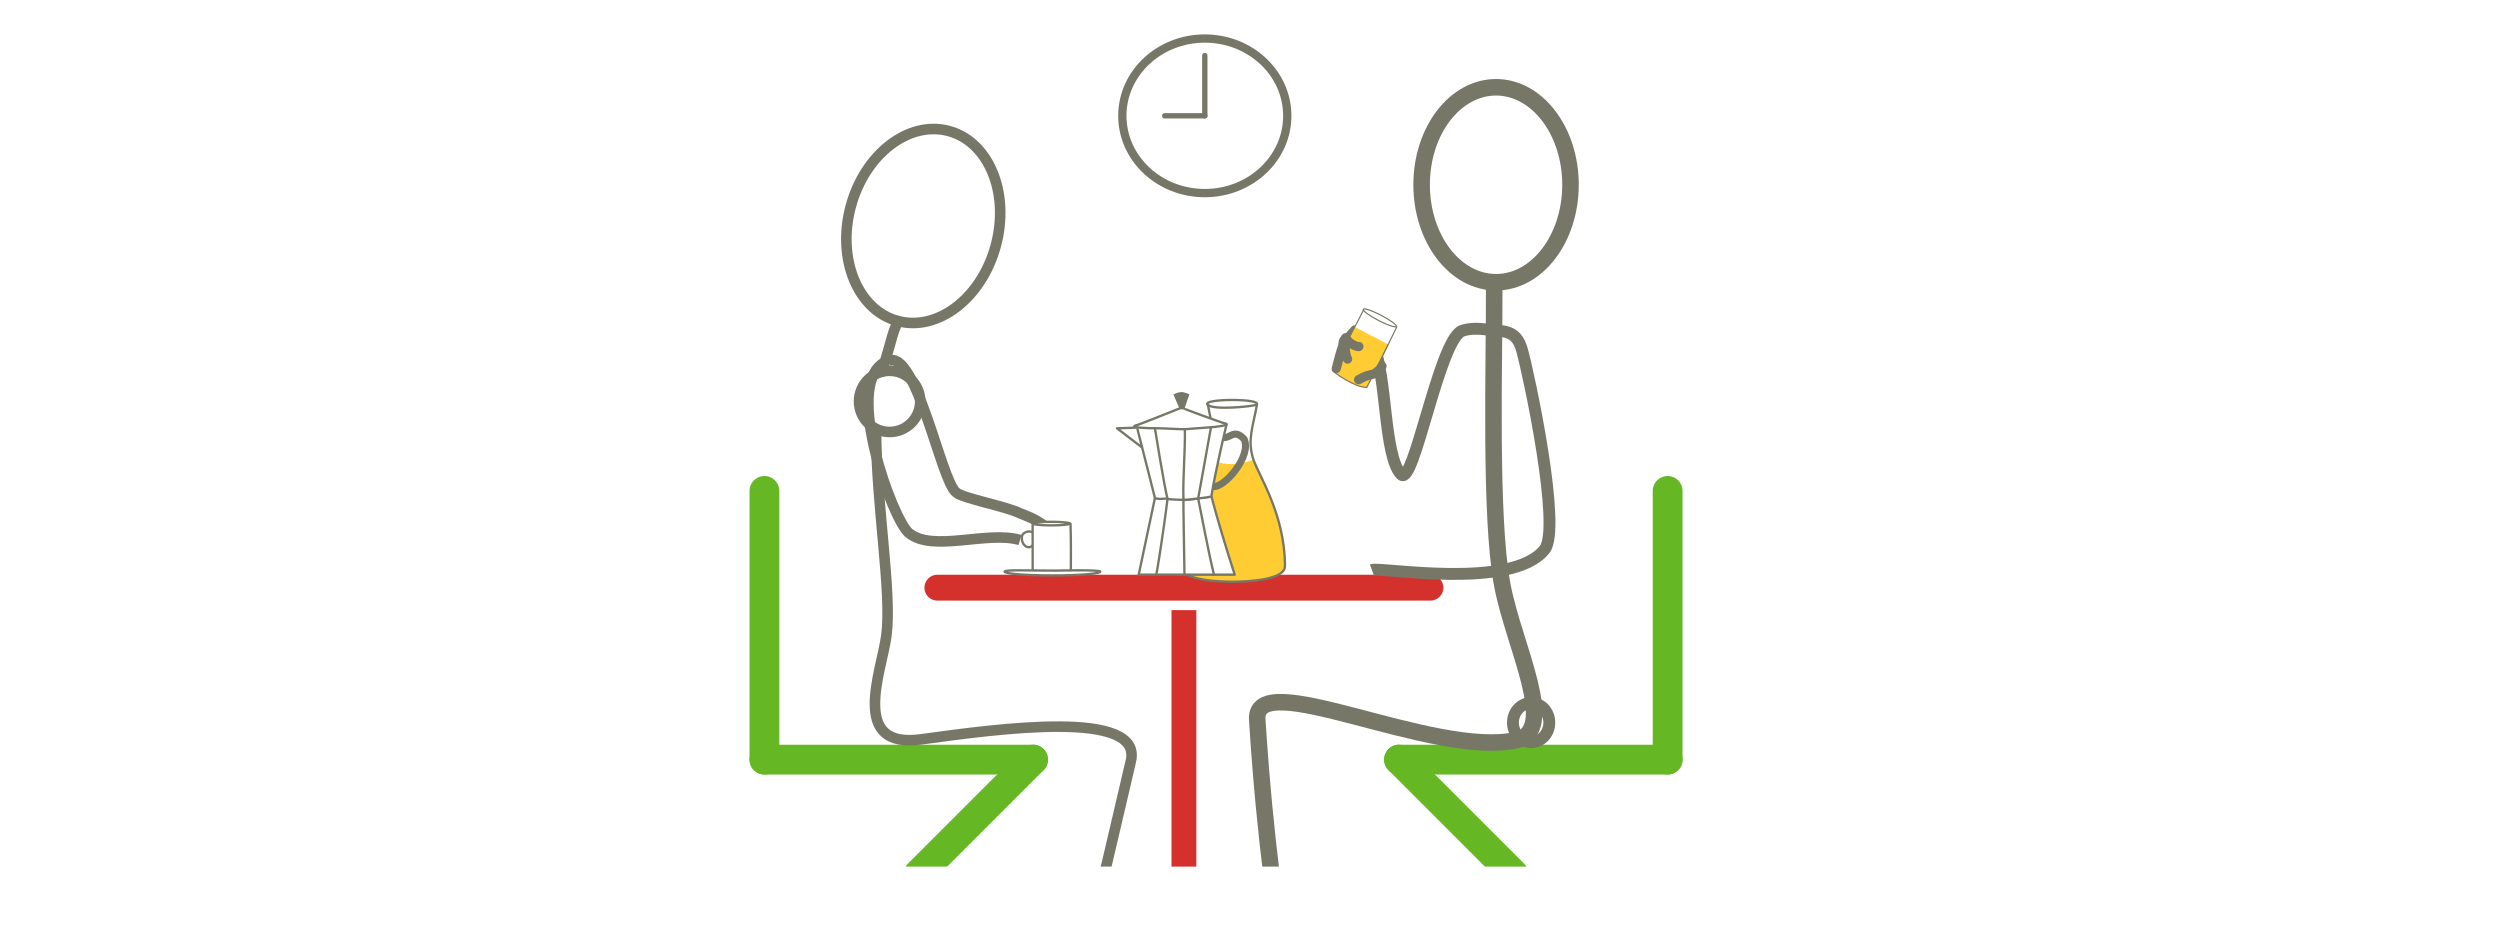 <?xml version="1.0" encoding="utf-8"?>
<!-- Generator: Adobe Illustrator 16.0.0, SVG Export Plug-In . SVG Version: 6.00 Build 0)  -->
<!DOCTYPE svg PUBLIC "-//W3C//DTD SVG 1.1//EN" "http://www.w3.org/Graphics/SVG/1.1/DTD/svg11.dtd">
<svg version="1.1" id="Calque_1" xmlns="http://www.w3.org/2000/svg" xmlns:xlink="http://www.w3.org/1999/xlink" x="0px" y="0px"
	 width="378px" height="140px" viewBox="0 0 378 140" enable-background="new 0 0 378 140" xml:space="preserve">
<pattern  x="-20.5" y="367.5" width="540" height="200" patternUnits="userSpaceOnUse" id="Fond_540x200" viewBox="0 -200 540 200" overflow="visible">
	<g>
		<polygon fill="none" points="0,0 540,0 540,-200 0,-200 		"/>
		<g>
			<polygon fill="none" points="0,-200 540,-200 540,0 0,0 			"/>
			<polygon fill="#FFFFFF" points="0,-200 540,-200 540,0 0,0 			"/>
		</g>
	</g>
</pattern>
<g id="fond">
	<g>
		<rect x="0" fill="none" width="378" height="140"/>
		<rect x="0" fill="#FFFFFF" width="378" height="140"/>
	</g>
</g>
<g id="mobilier">
	<g>
		<polyline fill="#D5312C" stroke="#FFFFFF" stroke-width="0.964" stroke-linecap="square" points="176.649,132.194 
			176.649,90.341 181.368,90.341 181.368,132.194 		"/>
		<g>
			<path fill="#D5312C" d="M139.054,88.856c0,1.479,1.197,2.676,2.675,2.676h74.547c1.479,0,2.678-1.197,2.678-2.676
				s-1.199-2.676-2.678-2.676h-74.547C140.251,86.181,139.054,87.378,139.054,88.856C139.054,88.856,139.054,87.378,139.054,88.856z
				"/>
			<path fill="none" stroke="#FFFFFF" stroke-width="1.446" d="M139.054,88.856c0,1.479,1.197,2.676,2.675,2.676h74.547
				c1.479,0,2.678-1.197,2.678-2.676s-1.199-2.676-2.678-2.676h-74.547C140.251,86.181,139.054,87.378,139.054,88.856
				C139.054,88.856,139.054,87.378,139.054,88.856z"/>
		</g>
		<g>
			
				<line fill="none" stroke="#65B724" stroke-width="4.508" stroke-linecap="round" stroke-linejoin="round" x1="115.583" y1="74.228" x2="115.583" y2="114.853"/>
			
				<line fill="none" stroke="#65B724" stroke-width="4.508" stroke-linecap="round" stroke-linejoin="round" x1="115.583" y1="114.853" x2="156.2" y2="114.853"/>
			
				<line fill="none" stroke="#65B724" stroke-width="4.508" stroke-linecap="round" stroke-linejoin="round" x1="156.2" y1="114.853" x2="138.859" y2="132.194"/>
		</g>
		<g>
			
				<line fill="none" stroke="#65B724" stroke-width="4.508" stroke-linecap="round" stroke-linejoin="round" x1="252.146" y1="74.228" x2="252.146" y2="114.853"/>
			
				<line fill="none" stroke="#65B724" stroke-width="4.508" stroke-linecap="round" stroke-linejoin="round" x1="252.146" y1="114.853" x2="211.531" y2="114.853"/>
			
				<line fill="none" stroke="#65B724" stroke-width="4.508" stroke-linecap="round" stroke-linejoin="round" x1="211.531" y1="114.853" x2="228.869" y2="132.194"/>
		</g>
	</g>
	
		<ellipse fill="none" stroke="#777768" stroke-width="1.254" stroke-linecap="round" stroke-linejoin="round" cx="182.167" cy="17.511" rx="12.469" ry="11.685"/>
	
		<line fill="none" stroke="#777768" stroke-width="0.807" stroke-linecap="round" stroke-linejoin="round" x1="182.167" y1="17.511" x2="176.101" y2="17.511"/>
	
		<line fill="none" stroke="#777768" stroke-width="0.807" stroke-linecap="round" stroke-linejoin="round" x1="182.167" y1="17.511" x2="182.167" y2="8.399"/>
</g>
<g id="elle_écoute">
	<path fill="#FFFFFF" stroke="#777768" stroke-width="1.599" d="M134.278,54.567c4.26-1.92,8.014,18.217,10.295,19.883
		c0.879,0.879,7.463,2.078,9.598,3.135c0.67,0.33,2.757,0.834,4.666,2.742"/>
	<path fill="#FFFFFF" stroke="#777768" stroke-width="1.599" d="M150.571,37.113c-2.13,7.938-8.766,13.048-14.823,11.423
		c-6.058-1.625-9.248-9.373-7.119-17.312c2.129-7.933,8.771-13.042,14.829-11.416C149.515,21.434,152.702,29.18,150.571,37.113z"/>
	<path fill="none" stroke="#777768" stroke-width="1.599" d="M132.458,64.842c0.017,11.69,2.451,24.786,1.552,31.338
		c-0.753,5.49-5.576,17.1,5.25,15.611c11.89-1.633,33.542-4.58,31.728,3.271c-1.556,6.738-2.906,12.395-4.011,17.131"/>
	<path fill="none" stroke="#777768" stroke-width="1.599" stroke-linecap="round" stroke-linejoin="round" d="M135.749,48.536
		c-1.083,2.717-0.351,0.839-2.384,7.661"/>
	<path fill="none" stroke="#777768" stroke-width="1.599" d="M139.134,60.689c0,2.552-2.067,4.625-4.627,4.625
		c-2.557,0-4.623-2.072-4.623-4.625c0-2.558,2.066-4.624,4.623-4.624C137.066,56.065,139.134,58.132,139.134,60.689z"/>
	<path fill="none" stroke="#777768" stroke-width="1.599" d="M133.568,54.889c-5.976,3.715,1.444,23.684,3.832,25.682
		c3.587,3.004,11.88-0.369,16.829,1.078"/>
	<path fill="none" stroke="#65B724" stroke-width="0.697" stroke-linecap="round" stroke-linejoin="round" d="M151.708,81.276"/>
</g>
<g id="lui_parle">
	<path fill="#FFFFFF" stroke="#777768" stroke-width="1.799" d="M207.434,86.181c1.332-0.479,21.223,3.107,26.123-3.113
		c2.553-3.236-2.34-26.199-3.42-30.119c-0.9-3.272-2.908-2.769-5.301-3.118c-2.609-0.382-3.875,0.237-3.875,0.237
		c-3.42,1.724-7.213,23.557-9.09,21.68c-2.688-2.686-2.207-15.698-4.16-18.72"/>
	<g>
		<path fill="none" stroke="#777768" stroke-width="2.5" stroke-linecap="round" stroke-linejoin="round" d="M214.949,27.934
			c0,8.144,5.037,14.74,11.254,14.74c6.207,0,11.256-6.597,11.256-14.74c0-8.14-5.049-14.737-11.256-14.737
			C219.986,13.197,214.949,19.795,214.949,27.934z"/>
	</g>
	<g>
		<path fill="none" stroke="#777768" stroke-width="2.5" stroke-linecap="round" stroke-linejoin="round" d="M225.922,43.261
			c0.059,10.83-0.734,34.761,1.217,45.162c1.736,9.283,8.578,22.131,2.057,23.508c-12.662,2.674-39.61-11.377-39.103-3.137
			c0.609,9.598,1.4,17.275,2.158,23.4"/>
		<path fill="none" stroke="#777768" stroke-width="1.799" d="M234.256,109.263c0,1.635-1.229,2.953-2.75,2.953
			s-2.75-1.318-2.75-2.953c0-1.639,1.229-2.961,2.75-2.961S234.256,107.624,234.256,109.263z"/>
	</g>
</g>
<g id="café_x2C__tasse_et_verre">
	<g>
		<path fill="#FFCC33" d="M186.12,70.171c-1.738,0-2.969-0.664-2.969-0.664c-0.848,2.475-5.525,8.359-4.763,16.086
			c0.219,2.225,6.269,2.365,7.95,2.365c1.68,0,7.949-0.141,7.949-2.365c0-7.764-3.916-13.611-4.764-16.086
			C189.524,69.507,187.858,70.171,186.12,70.171z"/>
		<g>
			<path fill="none" stroke="#777768" stroke-width="0.357" stroke-linecap="round" stroke-linejoin="round" d="M189.999,61.198
				c-0.896,0.288-6.562,0.847-7.407,0C181.635,60.241,190.976,60.222,189.999,61.198"/>
			<path fill="none" stroke="#777768" stroke-width="0.357" stroke-linecap="round" stroke-linejoin="round" d="M182.635,61.198
				c0.491,2.978,1.536,5.33,0.517,8.309c-0.848,2.475-5.525,8.359-4.763,16.086c0.219,2.225,6.269,2.365,7.95,2.365
				c1.68,0,7.949-0.141,7.949-2.365c0-7.764-3.916-13.611-4.764-16.086c-1.02-2.979,0.027-5.331,0.518-8.309"/>
		</g>
	</g>
	<pattern  id="SVGID_1_" xlink:href="#Fond_540x200" patternTransform="matrix(1 0 0 -1 -66.64 -17188.121)">
	</pattern>
	<path fill="url(#SVGID_1_)" stroke="#777768" stroke-width="0.357" stroke-linecap="round" stroke-linejoin="round" d="
		M174.628,75.296l-2.455,11.592h14.516v-0.002c-1.133-3.428-2.906-9.375-3.525-11.852c-0.553,0.217-1.701,0.121-1.996,0.344
		c-0.412,0.016-1.528,0.23-2.233,0.207c-0.801-0.023-2.079-0.064-2.442-0.156C176.212,75.284,175.29,75.604,174.628,75.296"/>
	<path fill="none" stroke="#777768" stroke-width="1.072" stroke-linejoin="round" d="M184.911,66.147
		c1.178,0.178,1.652-1.396,3.191,0.24c1.225,2.541-3.023,7.477-4.701,7.164"/>
	<pattern  id="SVGID_2_" xlink:href="#Fond_540x200" patternTransform="matrix(1 0 0 -1 -66.64 -17188.121)">
	</pattern>
	<path fill="url(#SVGID_2_)" stroke="#777768" stroke-width="0.357" stroke-linecap="round" stroke-linejoin="round" d="
		M171.819,64.313c0.564-0.166,6.592-2.582,6.592-2.582l0.498-0.018c0.029,0.1,5.154,1.95,6.553,2.411c0,0-1.734,7.246-2.301,10.912
		c-0.025,0.158-3.649,0.531-4.229,0.551"/>
	<polyline fill="none" stroke="#777768" stroke-width="0.357" stroke-linecap="round" stroke-linejoin="round" points="
		174.628,75.296 171.977,64.851 172.69,67.666 168.894,64.764 171.61,64.666 	"/>
	<path fill="none" stroke="#777768" stroke-width="0.357" stroke-linecap="round" stroke-linejoin="round" d="M171.819,64.313
		c-1.425,0.36,2.262,0.454,2.803,0.435c0.674-0.024,3.951,0.172,4.528,0.151c0.503-0.019,3.19-0.271,3.95-0.298
		c0.645-0.023,3.016-0.351,2.203-0.522"/>
	<g>
		<path fill="none" stroke="#777768" stroke-width="0.357" stroke-linecap="round" stroke-linejoin="round" d="M176.532,75.437
			c-0.162,1.412-1.154,8.615-1.701,11.449"/>
		<path fill="none" stroke="#777768" stroke-width="0.357" stroke-linecap="round" stroke-linejoin="round" d="M183.554,86.888
			c-0.762-3.016-1.999-9.643-2.389-11.51"/>
		<path fill="none" stroke="#777768" stroke-width="0.357" stroke-linecap="round" stroke-linejoin="round" d="M176.532,75.437
			c-0.504-1.934-1.91-10.689-1.91-10.689"/>
		<path fill="none" stroke="#777768" stroke-width="0.357" stroke-linecap="round" stroke-linejoin="round" d="M179.092,86.888
			c-0.041-3.496-0.194-10.73-0.156-11.434"/>
		<path fill="none" stroke="#777768" stroke-width="0.357" stroke-linecap="round" stroke-linejoin="round" d="M178.936,75.454
			c-0.11-3.105,0.297-7.596,0.215-10.557"/>
		
			<line fill="none" stroke="#777768" stroke-width="0.357" stroke-linecap="round" stroke-linejoin="round" x1="183.101" y1="64.6" x2="181.165" y2="75.378"/>
	</g>
	<path fill="#777768" d="M178.345,61.797l-0.928-2.173c0,0,0.676-0.313,1.185-0.351c0.366-0.027,1.239,0.334,1.239,0.334
		l-0.735,2.144L178.345,61.797"/>
	<g id="tasse">
		<path fill="none" stroke="#777768" stroke-width="0.357" stroke-linecap="round" stroke-linejoin="round" d="M156.342,81.226
			c0.272-1.238-1.658-1.02-1.813-0.146c-0.232,1.311,1.076,2.293,1.758,1.178"/>
		<path fill="#FFFFFF" stroke="#777768" stroke-width="0.357" stroke-linecap="round" stroke-linejoin="round" d="M156.136,79.329
			c0,1.4,0.005,5.729,0.005,7.35c0.239,0.238,4.239,0.318,5.769-0.1c0,0,0,0.049,0,0c0-1.891,0.047-4.494-0.047-7.395"/>
		<pattern  id="SVGID_3_" xlink:href="#Fond_540x200" patternTransform="matrix(1 0 0 -1 -66.64 -17188.121)">
		</pattern>
		
			<ellipse fill="url(#SVGID_3_)" stroke="#777768" stroke-width="0.357" stroke-linecap="round" stroke-linejoin="round" cx="158.95" cy="79.165" rx="2.815" ry="0.271"/>
		<pattern  id="SVGID_4_" xlink:href="#Fond_540x200" patternTransform="matrix(1 0 0 -1 -66.64 -17188.121)">
		</pattern>
		<path fill="url(#SVGID_4_)" stroke="#777768" stroke-width="0.357" stroke-linecap="round" stroke-linejoin="round" d="
			M166.366,86.431c0,0.316-3.242,0.574-7.24,0.574c-4,0-7.241-0.258-7.241-0.574c0-0.318,3.653-0.154,7.653-0.154
			C159.976,86.274,166.366,86.112,166.366,86.431z"/>
	</g>
</g>
<g id="Layer_9">
	<rect x="106.28" y="131.03" fill="#FFFFFF" width="138.365" height="5.133"/>
</g>
<g id="main_sur_verre">
	<path fill="none" stroke="#777768" stroke-width="0.881" stroke-linecap="round" stroke-linejoin="round" d="M202.748,53.15
		c-0.033,0.224-0.039,0.455-0.021,0.683c0.01,0.209,0.117,0.463,0.021,0.662c-0.318-1.192,0.062-2.572,0.842-3.547
		c0.291-0.361,0.627-0.689,0.922-1.047c0.086-0.107,0.154-0.221,0.275-0.271c-0.029,0.057-0.061,0.098-0.104,0.151"/>
	<path fill="none" stroke="#777768" stroke-width="0.881" stroke-linecap="round" stroke-linejoin="round" d="M208.682,53.044
		c-0.16,0.947,0.35,1.707,0.279,2.305"/>
	<path fill="#FFFFFF" stroke="#777768" stroke-width="0.179" stroke-linecap="round" stroke-linejoin="round" d="M206.189,46.846
		c-0.646,1.242-3.607,6.946-4.355,8.384c0.102,0.322,3.527,2.689,5.162,2.574c0,0-0.021,0.042,0,0
		c0.873-1.677,2.932-5.745,4.188-8.36"/>
	<path fill="#FFFFFF" stroke="#777768" stroke-width="0.179" stroke-linecap="round" stroke-linejoin="round" d="M201.834,55.23
		c0.102,0.322,3.529,2.689,5.162,2.574"/>
	<path fill="#FFCC33" stroke="#777768" stroke-width="0.179" d="M204.836,49.446c-0.646,1.242-2.637,5.083-3.385,6.521
		c0.104,0.323,3.564,2.709,5.211,2.6c0,0-0.021,0.042,0,0c0.873-1.677,1.963-3.882,3.217-6.499"/>
	
		<ellipse transform="matrix(0.462 -0.887 0.887 0.462 69.515 210.921)" fill="#FFFFFF" stroke="#777768" stroke-width="0.179" stroke-linecap="round" stroke-linejoin="round" cx="208.681" cy="48.139" rx="0.437" ry="2.815"/>
	<path fill="none" stroke="#777768" stroke-width="1.4" stroke-linecap="round" stroke-linejoin="round" d="M208.961,55.349
		c-0.215,0.416-0.443,0.615-0.879,0.959c-0.727,0.565-0.879,0.07-2.658,1.103"/>
	<path fill="none" stroke="#777768" stroke-width="1.4" stroke-linecap="round" stroke-linejoin="round" d="M203.75,54.292
		c-0.271-0.536-0.312-1.139-0.396-1.938c-0.023-0.239-0.066-0.756-0.021-1.037c-0.32,0.156-0.215,0.892-0.385,1.206
		c-0.105,0.195-0.871,2.977-0.902,3.195"/>
	<path fill="none" stroke="#777768" stroke-width="1.4" stroke-linecap="round" stroke-linejoin="round" d="M203.461,51.075
		c0.262,0.364,0.441,0.631,0.846,0.89c0.316,0.204,0.793,0.468,1.158,0.427"/>
</g>
</svg>
